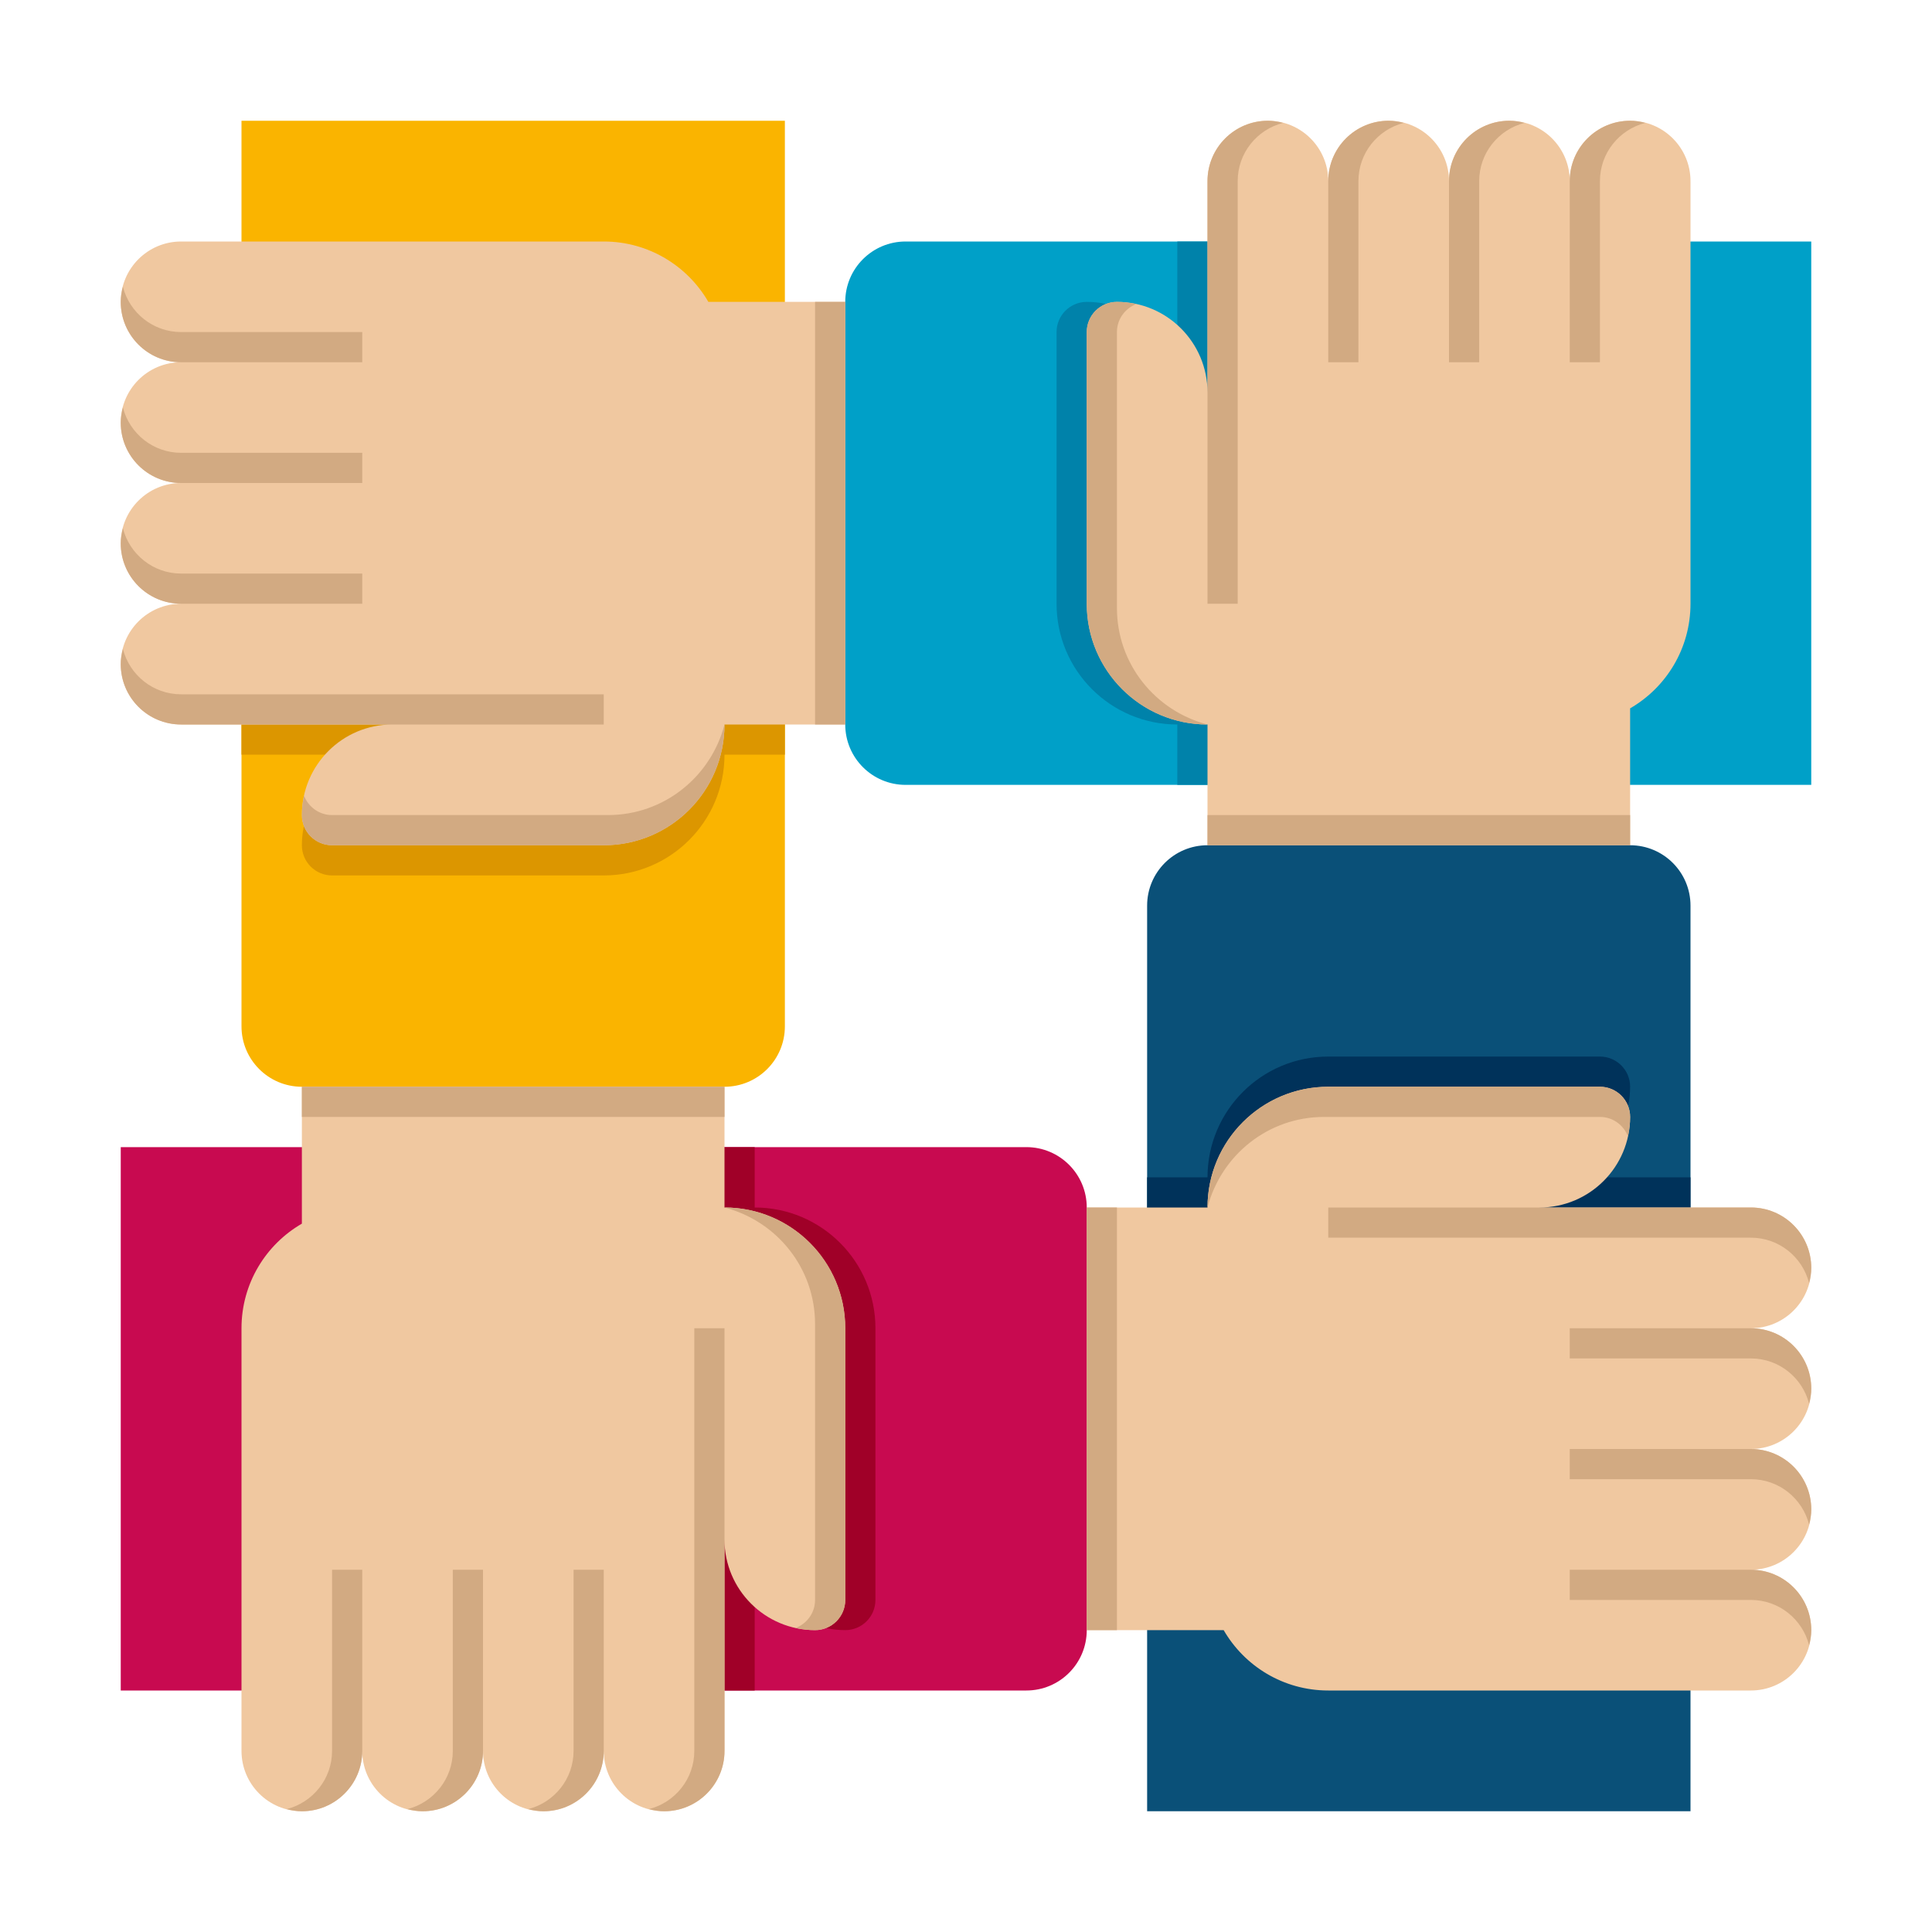 <?xml version="1.0" encoding="utf-8"?>
<!-- Generator: Adobe Illustrator 24.0.0, SVG Export Plug-In . SVG Version: 6.00 Build 0)  -->
<svg version="1.1" xmlns="http://www.w3.org/2000/svg" xmlns:xlink="http://www.w3.org/1999/xlink" x="0px" y="0px"
	 viewBox="0 0 64 64" enable-background="new 0 0 64 64" xml:space="preserve">
<g id="Captions">
</g>
<g id="Icons">
	<g>
		<g>
			<g>
				<path fill="#FAB400" d="M8,4h18v30c0,1.105-0.895,2-2,2H10c-1.105,0-2-0.895-2-2V4z"/>
			</g>
		</g>
		<g>
			<path fill="#DC9600" d="M26,25V11h-2.535C22.773,9.804,21.481,9,20,9h-8v12H8v4h5c-1.657,0-3,1.343-3,3c0,0.552,0.448,1,1,1h9
				c2.209,0,4-1.791,4-4H26z"/>
		</g>
		<g>
			<g>
				<g>
					<path fill="#F0C8A0" d="M23.465,10C22.773,8.804,21.481,8,20,8H6c-1.105,0-2,0.895-2,2c0,1.105,0.895,2,2,2
						c-1.105,0-2,0.895-2,2c0,1.105,0.895,2,2,2c-1.105,0-2,0.895-2,2c0,1.105,0.895,2,2,2c-1.105,0-2,0.895-2,2
						c0,1.105,0.895,2,2,2h7c-1.657,0-3,1.343-3,3c0,0.552,0.448,1,1,1h9c2.209,0,4-1.791,4-4h4V10H23.465z"/>
				</g>
				<g>
					<path fill="#D2AA82" d="M4.071,17.5C4.029,17.661,4,17.826,4,18c0,1.105,0.895,2,2,2h6v-1H6C5.069,19,4.294,18.361,4.071,17.5z
						"/>
				</g>
				<g>
					<path fill="#D2AA82" d="M4.071,13.5C4.029,13.661,4,13.826,4,14c0,1.105,0.895,2,2,2h6v-1H6C5.069,15,4.294,14.361,4.071,13.5z
						"/>
				</g>
				<g>
					<path fill="#D2AA82" d="M4.071,9.5C4.029,9.661,4,9.826,4,10c0,1.105,0.895,2,2,2h6v-1H6C5.069,11,4.294,10.361,4.071,9.5z"/>
				</g>
				<g>
					<path fill="#D2AA82" d="M4.071,21.5C4.029,21.661,4,21.826,4,22c0,1.105,0.895,2,2,2h14v-1H6C5.069,23,4.294,22.361,4.071,21.5
						z"/>
				</g>
				<g>
					<path fill="#D2AA82" d="M20.141,27H11c-0.425,0-0.783-0.267-0.928-0.641C10.027,26.566,10,26.779,10,27c0,0.552,0.448,1,1,1h9
						c2.209,0,4-1.791,4-4l0,0C23.554,25.722,22.003,27,20.141,27z"/>
				</g>
			</g>
			<g>
				<path fill="#00A0C8" d="M60,8v18H30c-1.105,0-2-0.895-2-2V10c0-1.105,0.895-2,2-2H60z"/>
			</g>
			<g>
				<path fill="#0082AA" d="M39,8v5c0-1.657-1.343-3-3-3c-0.552,0-1,0.448-1,1v9c0,2.209,1.791,4,4,4v2h14v-2.535
					c1.196-0.692,2-1.984,2-3.465v-8H43V8H39z"/>
			</g>
		</g>
		<g>
			<g>
				<g>
					<path fill="#F0C8A0" d="M54,4c-1.105,0-2,0.895-2,2c0-1.105-0.895-2-2-2s-2,0.895-2,2c0-1.105-0.895-2-2-2s-2,0.895-2,2
						c0-1.105-0.895-2-2-2s-2,0.895-2,2v7c0-1.657-1.343-3-3-3c-0.552,0-1,0.448-1,1v9c0,2.209,1.791,4,4,4v4h14v-4.535
						c1.196-0.692,2-1.984,2-3.465V6C56,4.895,55.105,4,54,4z"/>
				</g>
				<g>
					<path fill="#D2AA82" d="M46.5,4.071C46.339,4.029,46.174,4,46,4c-1.105,0-2,0.895-2,2v6h1V6C45,5.069,45.639,4.294,46.5,4.071z
						"/>
				</g>
				<g>
					<path fill="#D2AA82" d="M50.5,4.071C50.339,4.029,50.174,4,50,4c-1.105,0-2,0.895-2,2v6h1V6C49,5.069,49.639,4.294,50.5,4.071z
						"/>
				</g>
				<g>
					<path fill="#D2AA82" d="M54.5,4.071C54.339,4.029,54.174,4,54,4c-1.105,0-2,0.895-2,2v6h1V6C53,5.069,53.639,4.294,54.5,4.071z
						"/>
				</g>
				<g>
					<path fill="#D2AA82" d="M42.5,4.071C42.339,4.029,42.174,4,42,4c-1.105,0-2,0.895-2,2v14h1V6C41,5.069,41.639,4.294,42.5,4.071
						z"/>
				</g>
				<g>
					<path fill="#D2AA82" d="M37,20.141V11c0-0.425,0.267-0.783,0.641-0.928C37.434,10.027,37.221,10,37,10c-0.552,0-1,0.448-1,1v9
						c0,2.209,1.791,4,4,4l0,0C38.278,23.554,37,22.003,37,20.141z"/>
				</g>
			</g>
			<g>
				<path fill="#0A5078" d="M56,60H38V30c0-1.105,0.895-2,2-2h14c1.105,0,2,0.895,2,2V60z"/>
			</g>
			<g>
				<path fill="#00325A" d="M56,39h-5c1.657,0,3-1.343,3-3c0-0.552-0.448-1-1-1h-9c-2.209,0-4,1.791-4,4h-2v14h2.535
					c0.692,1.196,1.984,2,3.465,2h8V43h4V39z"/>
			</g>
		</g>
		<g>
			<g>
				<g>
					<path fill="#F0C8A0" d="M60,46c0-1.105-0.895-2-2-2c1.105,0,2-0.895,2-2c0-1.105-0.895-2-2-2h-7c1.657,0,3-1.343,3-3
						c0-0.552-0.448-1-1-1h-9c-2.209,0-4,1.791-4,4h-4v14h4.535c0.692,1.196,1.984,2,3.465,2h14c1.105,0,2-0.895,2-2
						c0-1.105-0.895-2-2-2c1.105,0,2-0.895,2-2c0-1.105-0.895-2-2-2C59.105,48,60,47.105,60,46z"/>
				</g>
				<g>
					<path fill="#D2AA82" d="M59.929,46.5C59.971,46.339,60,46.174,60,46c0-1.105-0.895-2-2-2h-6v1h6
						C58.931,45,59.706,45.639,59.929,46.5z"/>
				</g>
				<g>
					<path fill="#D2AA82" d="M59.929,50.5C59.971,50.339,60,50.174,60,50c0-1.105-0.895-2-2-2h-6v1h6
						C58.931,49,59.706,49.639,59.929,50.5z"/>
				</g>
				<g>
					<path fill="#D2AA82" d="M59.929,54.5C59.971,54.339,60,54.174,60,54c0-1.105-0.895-2-2-2h-6v1h6
						C58.931,53,59.706,53.639,59.929,54.5z"/>
				</g>
				<g>
					<path fill="#D2AA82" d="M59.929,42.5C59.971,42.339,60,42.174,60,42c0-1.105-0.895-2-2-2H44v1h14
						C58.931,41,59.706,41.639,59.929,42.5z"/>
				</g>
				<g>
					<path fill="#D2AA82" d="M43.859,37H53c0.425,0,0.783,0.267,0.928,0.641C53.973,37.434,54,37.221,54,37c0-0.552-0.448-1-1-1h-9
						c-2.209,0-4,1.791-4,4l0,0C40.446,38.278,41.997,37,43.859,37z"/>
				</g>
			</g>
			<g>
				<path fill="#C80A50" d="M4,56V38h30c1.105,0,2,0.895,2,2v14c0,1.105-0.895,2-2,2H4z"/>
			</g>
			<g>
				<path fill="#A00028" d="M11,38v2.535C9.804,41.227,9,42.519,9,44v8h12v4h4v-5c0,1.657,1.343,3,3,3c0.552,0,1-0.448,1-1v-9
					c0-2.209-1.791-4-4-4v-2H11z"/>
			</g>
		</g>
		<g>
			<g>
				<path fill="#F0C8A0" d="M24,40v-4H10v4.535C8.804,41.227,8,42.519,8,44v14c0,1.105,0.895,2,2,2s2-0.895,2-2c0,1.105,0.895,2,2,2
					s2-0.895,2-2c0,1.105,0.895,2,2,2s2-0.895,2-2c0,1.105,0.895,2,2,2s2-0.895,2-2v-7c0,1.657,1.343,3,3,3c0.552,0,1-0.448,1-1v-9
					C28,41.791,26.209,40,24,40z"/>
			</g>
			<g>
				<path fill="#D2AA82" d="M17.5,59.929C17.661,59.971,17.826,60,18,60c1.105,0,2-0.895,2-2v-6h-1v6
					C19,58.931,18.361,59.706,17.5,59.929z"/>
			</g>
			<g>
				<path fill="#D2AA82" d="M13.5,59.929C13.661,59.971,13.826,60,14,60c1.105,0,2-0.895,2-2v-6h-1v6
					C15,58.931,14.361,59.706,13.5,59.929z"/>
			</g>
			<g>
				<path fill="#D2AA82" d="M9.5,59.929C9.661,59.971,9.826,60,10,60c1.105,0,2-0.895,2-2v-6h-1v6
					C11,58.931,10.361,59.706,9.5,59.929z"/>
			</g>
			<g>
				<path fill="#D2AA82" d="M21.5,59.929C21.661,59.971,21.826,60,22,60c1.105,0,2-0.895,2-2V44h-1v14
					C23,58.931,22.361,59.706,21.5,59.929z"/>
			</g>
			<g>
				<path fill="#D2AA82" d="M27,43.859V53c0,0.425-0.267,0.783-0.641,0.928C26.566,53.973,26.779,54,27,54c0.552,0,1-0.448,1-1v-9
					c0-2.209-1.791-4-4-4l0,0C25.722,40.446,27,41.997,27,43.859z"/>
			</g>
		</g>
		<g>
			<rect x="27" y="10" fill="#D2AA82" width="1" height="14"/>
		</g>
		<g>
			<rect x="40" y="27" fill="#D2AA82" width="14" height="1"/>
		</g>
		<g>
			<rect x="10" y="36" fill="#D2AA82" width="14" height="1"/>
		</g>
		<g>
			<rect x="36" y="40" fill="#D2AA82" width="1" height="14"/>
		</g>
	</g>
</g>
</svg>
